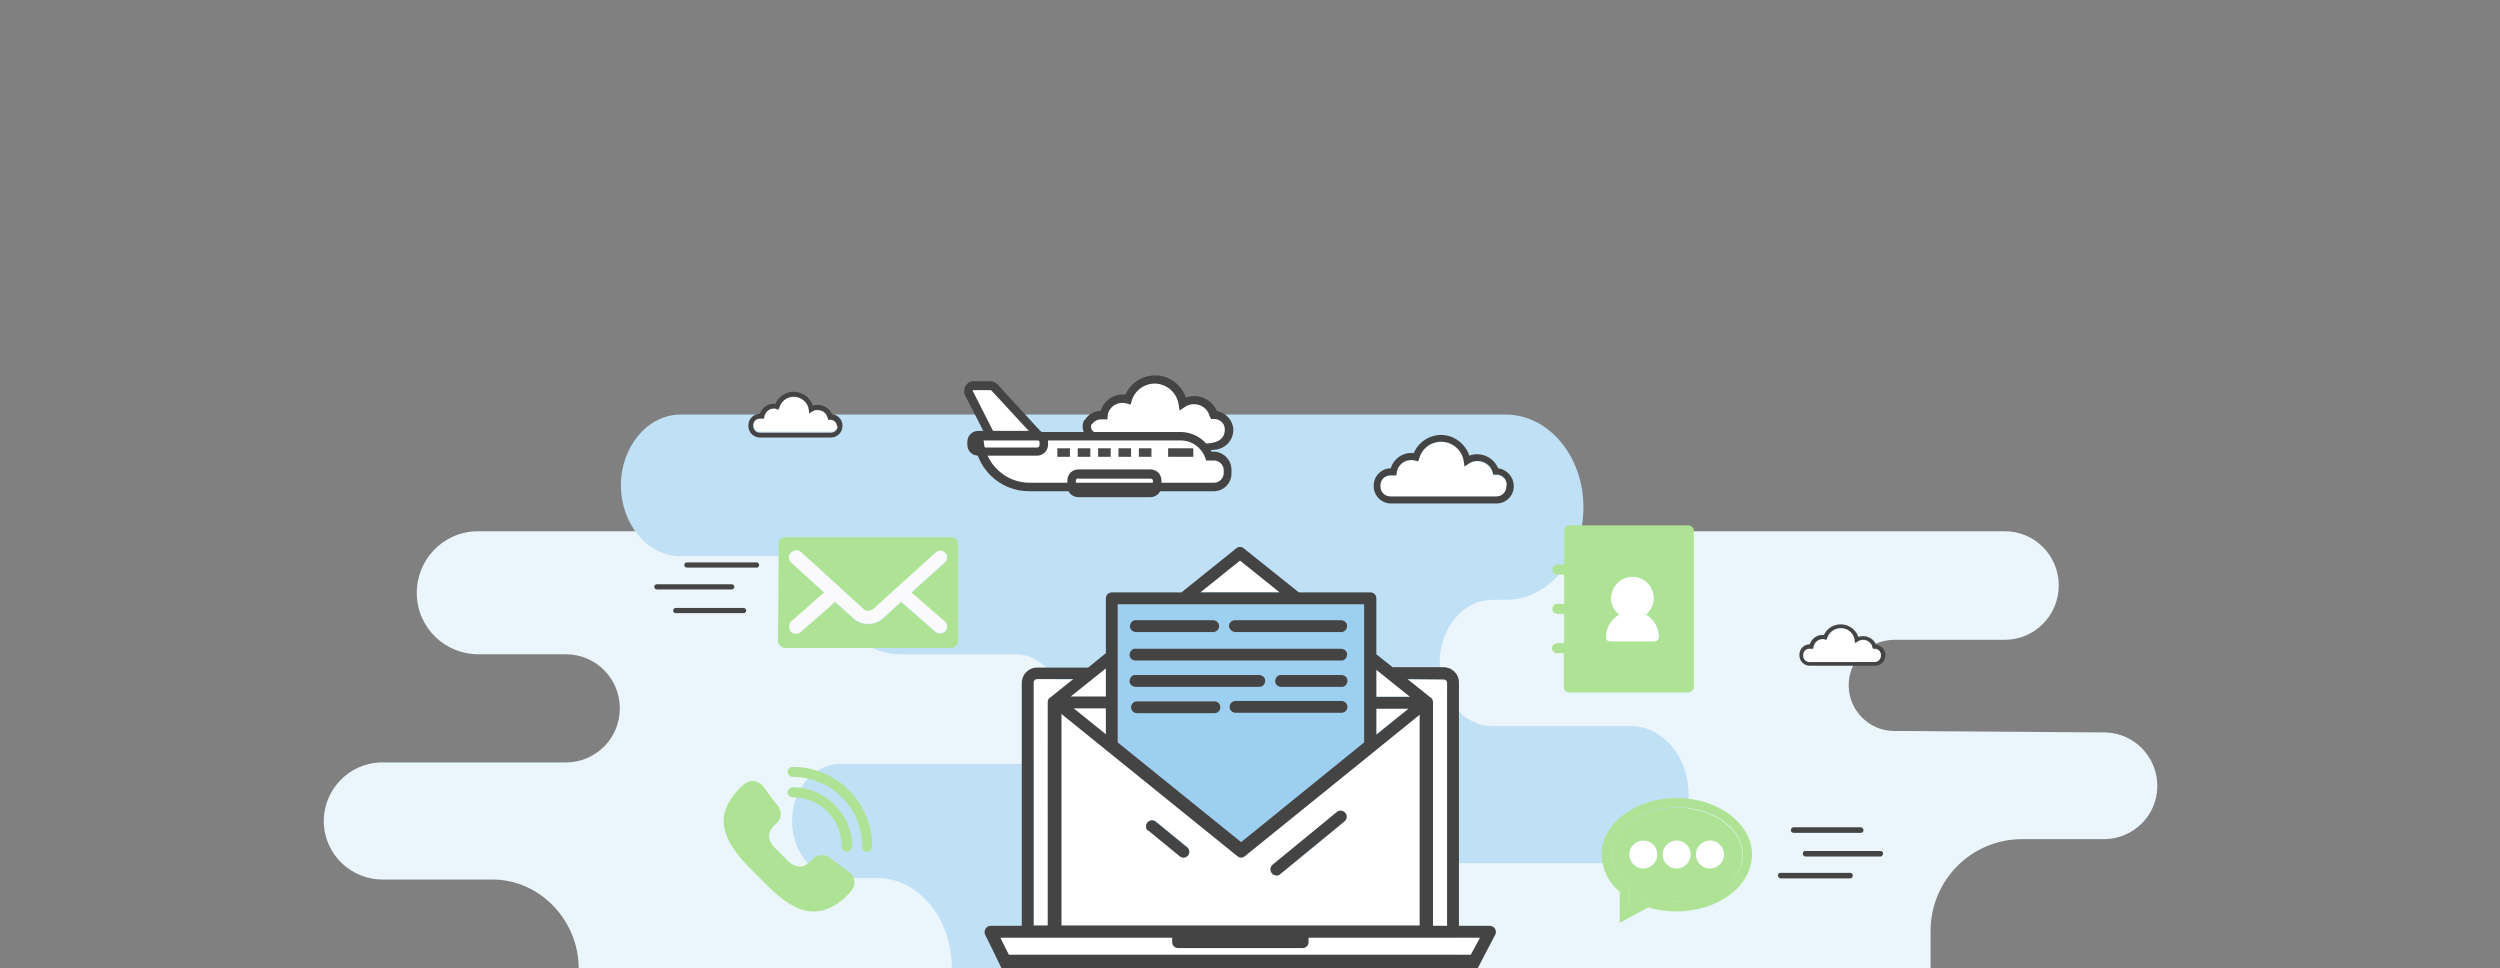 <?xml version="1.0" encoding="utf-8"?>
<!-- Generator: Adobe Illustrator 21.0.0, SVG Export Plug-In . SVG Version: 6.00 Build 0)  -->
<svg version="1.1" id="Capa_1" xmlns="http://www.w3.org/2000/svg" xmlns:xlink="http://www.w3.org/1999/xlink" x="0px" y="0px"
	 viewBox="0 0 674.8 261.4" style="enable-background:new 0 0 674.8 261.4;" xml:space="preserve">
<rect x="0" y="0" width="674.8" height="261.4" fill="#808080" stroke="none"/>
<style type="text/css">
	.st0{fill:#EBF5FC;}
	.st1{fill:#BFE0F5;}
	.st2{clip-path:url(#SVGID_2_);}
	.st3{fill:#FFFFFF;}
	.st4{fill:#AEE395;}
	.st5{clip-path:url(#SVGID_4_);}
	.st6{fill:#9CCFF0;}
	.st7{fill:#444444;}
	.st8{fill:#FAFAFC;}
	.st9{display:none;fill:#2E2E73;}
	.st10{clip-path:url(#SVGID_6_);}
	.st11{clip-path:url(#SVGID_8_);}
	.st12{clip-path:url(#SVGID_10_);}
	.st13{clip-path:url(#SVGID_12_);}
	.st14{fill:#2E2E73;}
	.st15{fill:#494949;}
	.st16{clip-path:url(#SVGID_14_);}
</style>
<g>
	<path class="st0" d="M356,158L356,158c0,8.1-6.6,14.7-14.7,14.7l0,0h-30.1c-6.8,0.2-12.2,5.8-12,12.6c0.2,6.5,5.4,11.8,11.9,12
		l57.4,0.4c8,0.2,14.2,6.9,14,14.8c-0.2,7.7-6.4,13.8-14.1,14H346c-13.7,0-24.8,11.1-24.8,24.8v10.1h-165c0-12.9-10.4-24-23.3-24
		h-29.3c-8.7,0.2-16-6.7-16.2-15.4c-0.2-8.7,6.7-16,15.4-16.2c0.3,0,0.5,0,0.8,0h49.1c8.1,0,14.6-6.5,14.6-14.6
		c0-8.1-6.5-14.6-14.6-14.6h-23.2c-9.2,0.2-16.8-7-17-16.2c-0.2-9.2,7-16.8,16.2-17c0.3,0,0.5,0,0.8,0h211.8
		C349.5,143.3,356,149.9,356,158"/>
	<path class="st0" d="M555.7,158L555.7,158c0,8.1-6.5,14.7-14.6,14.7c0,0,0,0,0,0h-30.1c-6.8,0.2-12.2,5.8-12,12.6
		c0.2,6.5,5.4,11.8,11.9,12l57.4,0.4c8,0.2,14.2,6.9,14,14.8c-0.2,7.7-6.4,13.8-14.1,14h-22.4c-13.7,0-24.7,11.1-24.7,24.8v10.1H356
		c0-12.9-10.4-24-23.3-24h-29.4c-8.7-0.2-15.7-7.5-15.4-16.2c0.2-8.4,7-15.2,15.4-15.4h49.1c8.1,0,14.6-6.5,14.6-14.6
		c0-8.1-6.5-14.6-14.6-14.6h-23.2c-9.2,0.2-16.8-7-17-16.2c-0.2-9.2,7-16.8,16.2-17c0.3,0,0.5,0,0.8,0H541
		C549.1,143.3,555.7,149.9,555.7,158"/>
	<path class="st1" d="M167.6,131L167.6,131c0,10.5,7.2,19.1,16,19.1H221c0,14.7,10,26.5,22.3,26.5h30.9c6.9,0,12.4,6.6,12.4,14.8
		s-5.6,14.8-12.4,14.8h-47.4c-7.2,0-13,6.9-13,15.4s5.8,15.4,13,15.4h10.1c11.1,0,20.1,11.1,20,24.3h135.6l-0.4-28.3h48.2
		c8.6,0,15.5-8.3,15.5-18.5s-7-18.5-15.5-18.5h-37.4c-7.9,0-14.3-7.6-14.3-17.1s6.4-17,14.3-17h3.5c11.6,0,21-11.2,21-25
		s-9.4-25-21-25H183.6C174.7,112,167.6,120.6,167.6,131"/>
</g>
<g>
	<defs>
		<rect id="SVGID_1_" x="87.8" y="101.3" width="494.7" height="160.2"/>
	</defs>
	<clipPath id="SVGID_2_">
		<use xlink:href="#SVGID_1_"  style="overflow:visible;"/>
	</clipPath>
	<g class="st2">
		<path class="st3" d="M234.6,165.5L234.6,165.5L234.6,165.5"/>
		<path class="st4" d="M463,234.1c-1.9,0.8-4.1-0.1-4.9-2c-0.8-1.9,0.1-4.1,2-4.9c1.9-0.8,4.1,0.1,4.9,2c0.2,0.5,0.3,0.9,0.3,1.4
			C465.3,232.2,464.4,233.5,463,234.1 M454,234.1c-1.9,0.8-4.1-0.1-4.9-2c-0.8-1.9,0.1-4.1,2-4.9c1.9-0.8,4.1,0.1,4.9,2
			c0.2,0.5,0.3,0.9,0.3,1.4C456.3,232.2,455.4,233.5,454,234.1 M445,234.1c-1.9,0.8-4.1-0.1-4.9-2c-0.8-1.9,0.1-4.1,2-4.9
			c1.9-0.8,4.1,0.1,4.9,2c0.2,0.5,0.3,0.9,0.3,1.4C447.3,232.2,446.4,233.5,445,234.1 M452.6,218c-9.8,0-17.7,5.7-17.7,12.7
			c0.1,3.3,1.8,6.4,4.5,8.4l0.5,0.4v5.2l4.8-2.7l0.5,0.2c2.4,0.8,4.9,1.2,7.4,1.2l0,0c9.8,0,17.7-5.7,17.7-12.7S462.3,218,452.6,218
			"/>
		<path class="st3" d="M462,229.6c-0.4-0.2-0.9-0.1-1.3,0.3c-0.4,0.5-0.4,1.2,0,1.6c0.5,0.4,1.2,0.4,1.6,0s0.4-1.2,0-1.6
			C462.3,229.7,462.1,229.6,462,229.6"/>
		<path class="st3" d="M453,229.6c-0.4-0.2-0.9-0.1-1.3,0.3c-0.4,0.5-0.4,1.2,0,1.6c0.5,0.4,1.2,0.4,1.6,0s0.4-1.2,0-1.6
			C453.3,229.7,453.1,229.6,453,229.6"/>
		<path class="st3" d="M386.8,189.6v60.3h3.8v-65.6c0-0.5-0.4-0.9-0.9-0.9l0,0h-9.8l6,4.8C386.5,188.4,386.8,188.9,386.8,189.6"/>
		<path class="st3" d="M282.8,189.6c0-0.6,0.4-1.2,0.9-1.4l6-4.8H280c-0.5,0-0.9,0.4-0.9,0.9v0v65.6h3.8L282.8,189.6z"/>
		<path class="st3" d="M385.2,253.1h-32v1.2c0,0.9-0.7,1.6-1.6,1.6H318c-0.9,0-1.6-0.7-1.6-1.6v-1.2H270l2.3,4.6H397l2.5-4.6H385.2z
			"/>
		<path class="st3" d="M309.9,222c0.6-0.7,1.6-0.8,2.3-0.2c0,0,0,0,0,0l8.3,6.8c0.7,0.6,0.8,1.6,0.2,2.3c-0.3,0.4-0.7,0.6-1.2,0.6
			c-0.4,0-0.7-0.1-1-0.4l-8.3-6.8C309.5,223.7,309.4,222.7,309.9,222 M343.6,233.4l17.3-14.2c0.7-0.6,1.7-0.5,2.3,0.2
			c0.6,0.7,0.5,1.7-0.2,2.3l0,0L345.6,236c-0.3,0.2-0.6,0.4-1,0.4c-0.9,0-1.6-0.7-1.6-1.6C343,234.3,343.3,233.8,343.6,233.4
			 M286.5,249.9h96.7v-57l-14.8,12L336,231.1c-0.6,0.5-1.4,0.5-2,0l-47.5-38.4L286.5,249.9z"/>
	</g>
</g>
<g>
	<polygon class="st3" points="371.5,198.2 380.2,191.2 371.5,191.2 	"/>
	<polygon class="st3" points="298.5,198.2 298.5,191.2 289.8,191.2 	"/>
	<polygon class="st3" points="324,159.8 345.5,159.8 334.7,151.3 	"/>
	<polygon class="st3" points="371.5,180.7 371.5,188 380.6,188 	"/>
	<polygon class="st3" points="298.5,188 298.5,180.4 289,188 	"/>
</g>
<g>
	<defs>
		<rect id="SVGID_3_" x="87.8" y="101.3" width="494.7" height="160.2"/>
	</defs>
	<clipPath id="SVGID_4_">
		<use xlink:href="#SVGID_3_"  style="overflow:visible;"/>
	</clipPath>
	<g class="st5">
		<path class="st6" d="M331.9,190.8c0-0.9,0.7-1.6,1.6-1.6h28.6c0.9,0,1.6,0.7,1.6,1.6c0,0.9-0.7,1.6-1.6,1.6h-28.6
			C332.6,192.4,331.9,191.7,331.9,190.8 M327.8,192.4h-20.9c-0.9,0-1.6-0.7-1.6-1.6c0-0.9,0.7-1.6,1.6-1.6h20.9
			c0.9,0,1.6,0.7,1.6,1.6S328.7,192.4,327.8,192.4C327.8,192.4,327.8,192.4,327.8,192.4 M306.7,182.2h33.1c0.9-0.1,1.6,0.6,1.7,1.5
			c0.1,0.9-0.6,1.6-1.5,1.7c-0.1,0-0.2,0-0.3,0h-33.1c-0.9,0.1-1.6-0.6-1.7-1.5c-0.1-0.9,0.6-1.6,1.5-1.7
			C306.6,182.2,306.6,182.2,306.7,182.2 M363.5,183.8c0,0.9-0.7,1.6-1.6,1.6h-16c-0.9,0.1-1.6-0.6-1.7-1.5c-0.1-0.9,0.6-1.6,1.5-1.7
			c0.1,0,0.2,0,0.3,0h16C362.8,182.2,363.5,182.9,363.5,183.8 M306.7,175.1h55.2c0.9-0.1,1.6,0.6,1.7,1.5c0.1,0.9-0.6,1.6-1.5,1.7
			c-0.1,0-0.2,0-0.3,0h-55.2c-0.9,0.1-1.6-0.6-1.7-1.5c-0.1-0.9,0.6-1.6,1.5-1.7C306.6,175.1,306.6,175.1,306.7,175.1 M306.7,167.4
			h20.9c0.9,0,1.6,0.7,1.6,1.6c0,0.9-0.7,1.6-1.6,1.6h-20.9c-0.9,0-1.6-0.7-1.6-1.6C305.1,168.1,305.9,167.4,306.7,167.4
			 M333.3,167.4h28.6c0.9,0,1.6,0.7,1.6,1.6c0,0.9-0.7,1.6-1.6,1.6h-28.6c-0.9,0-1.6-0.7-1.6-1.6
			C331.7,168.1,332.4,167.4,333.3,167.4 M368.3,200.4v-37.3h-66.6v37.3l33.3,26.9L368.3,200.4z"/>
		<path class="st7" d="M397,257.7H272.3l-2.3-4.6h46.4v1.2c0,0.9,0.7,1.6,1.6,1.6h33.6c0.9,0,1.6-0.7,1.6-1.6v-1.2h46.3L397,257.7z
			 M279,184.2c0-0.5,0.4-0.9,0.9-0.9l0,0h9.8l-6,4.8c-0.6,0.3-0.9,0.8-0.9,1.4v60.3H279V184.2z M298.5,180.4v7.6H289L298.5,180.4z
			 M289.8,191.2h8.7v7L289.8,191.2z M334,231.1c0.6,0.5,1.4,0.5,2,0l32.4-26.2l14.8-12v56.9h-96.7v-57.1L334,231.1z M301.7,163.1
			h66.5v37.3L335,227.3l-33.3-26.9L301.7,163.1z M334.7,151.3l10.7,8.6H324L334.7,151.3z M371.5,191.3h8.7l-8.7,7V191.3z
			 M371.5,180.8l9.1,7.3h-9.1V180.8z M389.7,183.4c0.5,0,0.9,0.4,0.9,0.9v0v65.6h-3.8v-60.4c0-0.6-0.4-1.2-0.9-1.4l-6-4.8
			L389.7,183.4z M402.2,249.9h-8.4v-65.7c0-2.3-1.9-4.1-4.1-4.1l0,0h-13.8l-4.4-3.5v-15.1c0-0.9-0.7-1.6-1.6-1.6h-19.3l-14.9-11.9
			c-0.6-0.5-1.4-0.5-2,0l-14.8,11.9h-18.8c-0.9,0-1.6,0.7-1.6,1.6v14.8l-4.8,3.9h-13.8c-2.3,0-4.1,1.9-4.1,4.1v0v65.6h-8.4
			c-0.6,0-1.1,0.3-1.4,0.8c-0.3,0.5-0.3,1.1-0.1,1.6l1.6,3.2l2.9,6h128.4l1.9-3.7l2.9-5.5c0.4-0.8,0.1-1.8-0.7-2.2
			c-0.2-0.1-0.5-0.2-0.8-0.2"/>
		<path class="st7" d="M344.6,236.3c0.4,0,0.7-0.1,1-0.4l17.3-14.2c0.7-0.6,0.8-1.6,0.2-2.3c-0.6-0.7-1.6-0.8-2.3-0.2l0,0
			l-17.3,14.2c-0.7,0.6-0.8,1.6-0.2,2.3C343.6,236.1,344.1,236.3,344.6,236.3"/>
		<path class="st7" d="M310.1,224.3l8.3,6.8c0.3,0.2,0.6,0.4,1,0.4c0.9,0,1.6-0.7,1.6-1.6c0-0.5-0.2-0.9-0.6-1.2l-8.3-6.8
			c-0.6-0.6-1.6-0.7-2.3,0c-0.6,0.6-0.7,1.6,0,2.3C309.9,224.1,310,224.2,310.1,224.3"/>
		<path class="st7" d="M306.7,170.6h20.9c0.9-0.1,1.5-0.8,1.5-1.7c-0.1-0.8-0.7-1.4-1.5-1.5h-20.9c-0.9-0.1-1.6,0.6-1.7,1.5
			c-0.1,0.9,0.6,1.6,1.5,1.7C306.6,170.6,306.6,170.6,306.7,170.6"/>
		<path class="st7" d="M333.3,170.6h28.6c0.9,0.1,1.6-0.6,1.7-1.5c0.1-0.9-0.6-1.6-1.5-1.7c-0.1,0-0.2,0-0.3,0h-28.6
			c-0.9,0.1-1.5,0.8-1.5,1.7C331.9,169.9,332.5,170.5,333.3,170.6"/>
		<path class="st7" d="M306.7,178.3h55.2c0.9,0.1,1.6-0.6,1.7-1.5c0.1-0.9-0.6-1.6-1.5-1.7c-0.1,0-0.2,0-0.3,0h-55.2
			c-0.9-0.1-1.6,0.6-1.7,1.5c-0.1,0.9,0.6,1.6,1.5,1.7C306.6,178.3,306.6,178.3,306.7,178.3"/>
		<path class="st7" d="M306.7,185.4h33.1c0.9,0.1,1.6-0.6,1.7-1.5c0.1-0.9-0.6-1.6-1.5-1.7c-0.1,0-0.2,0-0.3,0h-33.1
			c-0.9-0.1-1.6,0.6-1.7,1.5c-0.1,0.9,0.6,1.6,1.5,1.7C306.6,185.4,306.6,185.4,306.7,185.4"/>
		<path class="st7" d="M361.9,182.2h-16c-0.9-0.1-1.6,0.6-1.7,1.5c-0.1,0.9,0.6,1.6,1.5,1.7c0.1,0,0.2,0,0.3,0h16
			c0.9,0.1,1.6-0.6,1.7-1.5c0.1-0.9-0.6-1.6-1.5-1.7C362.1,182.2,362,182.2,361.9,182.2"/>
		<path class="st7" d="M327.8,189.3h-20.9c-0.9,0-1.6,0.7-1.6,1.6c0,0.9,0.7,1.6,1.6,1.6h20.9c0.9,0,1.6-0.7,1.6-1.6
			S328.7,189.3,327.8,189.3C327.8,189.3,327.8,189.3,327.8,189.3"/>
		<path class="st7" d="M363.7,190.8c0-0.9-0.7-1.6-1.6-1.6h-28.6c-0.9,0-1.6,0.7-1.6,1.6c0,0.9,0.7,1.6,1.6,1.6h28.6
			C363,192.4,363.7,191.7,363.7,190.8"/>
		<path class="st4" d="M213.1,149.8c0.4-1,1.5-1.5,2.5-1.1c0.2,0.1,0.4,0.2,0.6,0.4l16.8,15.2c0.1,0.1,0.2,0.2,0.3,0.3
			c0.8,0.5,1.8,0.4,2.5-0.2l6.4-5.8l10.4-9.4l0.2-0.1c0.3-0.2,0.6-0.3,0.9-0.4l0,0c0.7,0,1.3,0.3,1.6,0.8c0.1,0.1,0.1,0.2,0.2,0.3
			c0.3,0.7,0.1,1.6-0.5,2.1l-9,8.1l5.5,4.8l3.5,3c0.6,0.5,0.8,1.3,0.5,2c-0.1,0.2-0.1,0.3-0.2,0.5l-0.1,0.1l-0.2,0.2
			c-0.3,0.3-0.7,0.4-1.1,0.4c-0.3,0-0.6,0-0.8-0.1c-0.2-0.1-0.4-0.2-0.6-0.3l-9.3-8.1l-5,4.6c-0.3,0.2-0.6,0.5-0.9,0.6l-0.1,0.1
			h-0.1c-2.2,1.2-4.8,0.9-6.7-0.8l-5-4.5l-9.3,8.1c-0.1,0.1-0.3,0.2-0.4,0.3c-0.3,0.1-0.6,0.2-0.9,0.2c-0.3,0-0.6-0.1-0.9-0.3
			c-0.1-0.1-0.3-0.2-0.4-0.3c-0.3-0.4-0.5-0.9-0.4-1.4c0-0.1,0-0.2,0-0.4c0.1-0.3,0.3-0.6,0.5-0.9l0,0l8.9-7.8l-1.4-1.3l-7.5-6.8
			c-0.6-0.5-0.8-1.3-0.5-2 M210,173c0,0.4,0.1,0.8,0.4,1.1c0.4,0.5,0.9,0.8,1.5,0.8h44.8c1,0,1.8-0.8,1.9-1.8c0,0,0-0.1,0-0.1v-26.2
			c0-0.8-0.4-1.4-1.1-1.7c-0.2-0.1-0.5-0.1-0.7-0.1H212c-0.3,0-0.5,0-0.7,0.1c-0.6,0.2-1,0.7-1.1,1.4c0,0.1,0,0.3,0,0.4L210,173z"/>
		<path class="st8" d="M216.2,149c-0.8-0.7-2-0.6-2.7,0.2c-0.2,0.2-0.3,0.4-0.4,0.6c-0.3,0.7,0,1.5,0.5,2l7.5,6.8l1.4,1.3l0,0
			l-8.9,7.8l0,0c-0.3,0.2-0.4,0.5-0.5,0.9c0,0.1,0,0.2,0,0.4c0,0.5,0.1,1,0.4,1.4c0.1,0.1,0.2,0.2,0.4,0.3c0.3,0.2,0.6,0.3,0.9,0.3
			c0.3,0,0.7,0,0.9-0.2c0.1-0.1,0.3-0.2,0.4-0.3l9.3-8.1l5,4.5c1.8,1.6,4.5,2,6.7,0.8h0.1l0.1-0.1c0.3-0.2,0.6-0.4,0.9-0.6l5-4.6
			l0,0l9.3,8.1c0.2,0.1,0.4,0.3,0.6,0.3c0.3,0.1,0.5,0.1,0.8,0.1c0.4,0,0.8-0.2,1.1-0.4l0.2-0.2l0.1-0.1c0.1-0.1,0.2-0.3,0.2-0.5
			c0.3-0.7,0.1-1.5-0.5-2l-3.5-3l-5.5-4.8l9-8.1c0.6-0.5,0.8-1.4,0.5-2.1c-0.1-0.1-0.1-0.2-0.2-0.3c-0.4-0.5-1-0.9-1.6-0.8l0,0
			c-0.3,0-0.7,0.1-0.9,0.4l-0.2,0.1l-10.4,9.4l-6.4,5.8c-0.7,0.6-1.7,0.8-2.5,0.3c-0.1-0.1-0.2-0.2-0.3-0.3L216.2,149z"/>
		<path class="st9" d="M214.6,150c0-0.1,0-0.2,0-0.3c0.1-0.4,0.4-0.8,0.8-1c0.2-0.1,0.4-0.1,0.6-0.1H249c0.2,0,0.4,0,0.6,0.1
			c0.5,0.2,0.8,0.7,0.8,1.3v19.3c0,0.7-0.6,1.4-1.3,1.4c0,0,0,0-0.1,0h-33c-0.4,0-0.9-0.2-1.1-0.6c-0.2-0.2-0.3-0.5-0.3-0.8
			L214.6,150z M211.8,150v19.3c0,2.3,1.9,4.1,4.1,4.1h33.1c2.3,0,4.1-1.8,4.1-4.1V150c0-2.3-1.9-4.1-4.1-4.1h-33.1
			C213.7,145.9,211.8,147.7,211.8,150"/>
		<path class="st9" d="M250.4,150v19.3c0,0.7-0.6,1.4-1.3,1.4c0,0,0,0-0.1,0H216c-0.4,0-0.9-0.2-1.1-0.6c0.3,0.4,0.7,0.6,1.1,0.6
			h33.1c0.7,0,1.4-0.6,1.4-1.3c0,0,0,0,0-0.1L250.4,150c0.1-0.6-0.3-1.1-0.8-1.3C250.2,148.9,250.5,149.4,250.4,150"/>
		<path class="st9" d="M215.4,148.7c-0.4,0.2-0.7,0.6-0.8,1C214.7,149.3,215,148.9,215.4,148.7"/>
		<path class="st4" d="M446.6,173.1h-12c-0.6,0-1.1-0.5-1.1-1.1c0-2.5,1.4-4.9,3.6-6.1c-1.4-1.1-2.2-2.7-2.2-4.4
			c0-3.2,2.5-5.7,5.7-5.8s5.7,2.5,5.8,5.7c0,1.7-0.8,3.4-2.1,4.5c2.2,1.3,3.5,3.6,3.5,6.1C447.6,172.6,447.1,173.1,446.6,173.1
			 M424,185.4h31.8v-41.9H424V185.4z"/>
		<path class="st3" d="M444.2,165.9L444.2,165.9c2.4-2,2.8-5.6,0.8-8c-2-2.4-5.6-2.8-8-0.8c-1.3,1.1-2.1,2.7-2.1,4.4
			c0,1.7,0.8,3.3,2.2,4.4c-2.2,1.3-3.6,3.6-3.6,6.1c0,0.6,0.5,1.1,1.1,1.1h12c0.6,0,1.1-0.5,1.1-1.1
			C447.7,169.5,446.4,167.2,444.2,165.9z M437.1,161.5C437.1,161.5,437.1,161.5,437.1,161.5c0,1.9,1.6,3.4,3.5,3.5
			c1.9,0,3.5-1.6,3.5-3.5c0,0,0,0,0,0c0,1.9-1.6,3.5-3.5,3.5S437.1,163.4,437.1,161.5z M439.6,167.2c-0.2,0-0.4,0.1-0.6,0.1
			C439.2,167.3,439.4,167.3,439.6,167.2z M440.2,167.2c-0.1,0-0.2,0-0.3,0C440,167.2,440.1,167.2,440.2,167.2z M441.5,167.2
			c0.1,0,0.1,0,0.2,0c0.1,0,0.3,0.1,0.4,0.1C441.9,167.3,441.7,167.3,441.5,167.2z M442.9,167.7c0.2,0.1,0.4,0.3,0.6,0.4
			C443.3,168,443.1,167.9,442.9,167.7z"/>
		<path class="st4" d="M223.8,231.4c-0.9-0.6-2-0.7-3-0.5c-0.7,0.3-1.4,0.8-1.9,1.4c-1.3,1.4-2.4,1.7-3.4,1.6
			c-1.2-0.2-2.2-0.8-3-1.7l-3.2-3.2c-0.9-0.8-1.5-1.8-1.7-3c-0.1-1,0.2-2.1,1.6-3.4c0.6-0.5,1.1-1.1,1.4-1.9c0.3-1,0.1-2.1-0.5-3
			c-1.6-1.9-3-4.1-4.4-5.8c-0.9-0.9-2.2-1.3-3.4-1c-0.9,0.3-1.7,0.9-2.4,1.6c-3.6,3.6-5.1,7.2-4.4,10.9s3.2,7.2,7,11l4.5,4.5
			c3.8,3.8,7.3,6.4,11,7s7.4-0.9,10.9-4.4c0.7-0.7,1.3-1.5,1.6-2.4c0.3-1.2,0-2.5-0.9-3.4C228,234.4,225.8,233,223.8,231.4"/>
		<path class="st4" d="M214,207c-0.8,0-1.4,0.6-1.4,1.4c0.1,0.7,0.7,1.3,1.4,1.3c10.3,0,18.7,8.3,18.7,18.7c0,0,0,0,0,0
			c-0.1,0.8,0.5,1.4,1.2,1.5c0.8,0.1,1.4-0.5,1.5-1.2c0-0.1,0-0.2,0-0.2C235.4,216.6,225.8,207,214,207"/>
		<path class="st4" d="M214,215.2c7.3,0,13.2,5.9,13.2,13.2c0,0,0,0,0,0.1c0,0.8,0.6,1.4,1.4,1.4c0.8,0,1.4-0.6,1.4-1.4l0,0
			c0-8.8-7.2-16-16-16c-0.8,0-1.4,0.7-1.4,1.4C212.6,214.6,213.2,215.2,214,215.2"/>
		<path class="st4" d="M452.6,243.3L452.6,243.3c-2.5,0-5-0.4-7.4-1.2l-0.5-0.2l-4.8,2.7v-5.2l-0.5-0.4c-2.7-2-4.4-5-4.5-8.4
			c0-7,8-12.7,17.8-12.7s17.7,5.7,17.7,12.7S462.3,243.3,452.6,243.3 M452.6,215.4L452.6,215.4c-11.2,0-20.3,6.9-20.3,15.3
			c0.1,3.9,1.9,7.6,4.9,10v8.4l7.7-4.2c2.5,0.8,5.1,1.1,7.7,1.1c11.2,0,20.3-6.9,20.3-15.3S463.8,215.4,452.6,215.4"/>
	</g>
</g>
<g>
	<defs>
		<rect id="SVGID_5_" x="87.8" y="101.3" width="494.7" height="160.2"/>
	</defs>
	<clipPath id="SVGID_6_">
		<use xlink:href="#SVGID_5_"  style="overflow:visible;"/>
	</clipPath>
	<g class="st10">
		<path class="st3" d="M452.6,226.9c-2.1,0-3.8,1.7-3.8,3.7c0,2.1,1.7,3.8,3.7,3.8c2.1,0,3.8-1.7,3.8-3.7c0,0,0,0,0,0
			C456.3,228.6,454.7,226.9,452.6,226.9"/>
	</g>
</g>
<g>
	<defs>
		<rect id="SVGID_7_" x="87.8" y="101.3" width="494.7" height="160.2"/>
	</defs>
	<clipPath id="SVGID_8_">
		<use xlink:href="#SVGID_7_"  style="overflow:visible;"/>
	</clipPath>
	<g class="st11">
		<path class="st3" d="M461.6,226.9c-2.1,0-3.8,1.7-3.8,3.7c0,2.1,1.7,3.8,3.7,3.8c2.1,0,3.8-1.7,3.8-3.7c0,0,0,0,0,0
			C465.3,228.6,463.6,226.9,461.6,226.9"/>
	</g>
</g>
<g>
	<defs>
		<rect id="SVGID_9_" x="87.8" y="101.3" width="494.7" height="160.2"/>
	</defs>
	<clipPath id="SVGID_10_">
		<use xlink:href="#SVGID_9_"  style="overflow:visible;"/>
	</clipPath>
	<g class="st12">
		<path class="st3" d="M443.6,226.9c-2.1,0-3.8,1.7-3.8,3.7c0,2.1,1.7,3.8,3.7,3.8c2.1,0,3.8-1.7,3.8-3.7c0,0,0,0,0,0
			C447.4,228.6,445.7,226.9,443.6,226.9C443.6,226.9,443.6,226.9,443.6,226.9"/>
	</g>
</g>
<g>
	<defs>
		<rect id="SVGID_11_" x="87.8" y="101.3" width="494.7" height="160.2"/>
	</defs>
	<clipPath id="SVGID_12_">
		<use xlink:href="#SVGID_11_"  style="overflow:visible;"/>
	</clipPath>
	<g class="st13">
		<path class="st7" d="M198.2,158.4c0-0.4-0.3-0.7-0.7-0.7c0,0,0,0,0,0h-20.2c-0.4,0-0.7,0.3-0.7,0.7c0,0.4,0.3,0.7,0.7,0.7
			c0,0,0,0,0,0h20.2C197.9,159.1,198.2,158.8,198.2,158.4C198.2,158.4,198.2,158.4,198.2,158.4"/>
		<path class="st7" d="M204.9,152.5c0-0.4-0.3-0.7-0.7-0.7c0,0,0,0,0,0h-18.8c-0.4,0-0.7,0.3-0.7,0.7c0,0.4,0.3,0.7,0.7,0.7
			c0,0,0,0,0,0h18.8C204.6,153.3,204.9,152.9,204.9,152.5C204.9,152.5,204.9,152.5,204.9,152.5"/>
		<path class="st7" d="M201.4,164.8c0-0.4-0.3-0.7-0.7-0.7c0,0,0,0,0,0h-18.3c-0.4,0-0.7,0.3-0.7,0.7c0,0.4,0.3,0.7,0.7,0.7h18.3
			C201.1,165.5,201.4,165.2,201.4,164.8C201.4,164.7,201.4,164.7,201.4,164.8"/>
		<path class="st7" d="M486.6,230.4c0,0.4,0.3,0.7,0.7,0.8h20.2c0.4,0,0.7-0.3,0.8-0.8c0-0.4-0.3-0.7-0.8-0.7h-20.2
			C487,229.6,486.6,230,486.6,230.4"/>
		<path class="st7" d="M479.9,236.3c0,0.4,0.3,0.7,0.7,0.8h18.8c0.4,0,0.7-0.3,0.7-0.8c0-0.4-0.3-0.7-0.7-0.7h-18.8
			C480.3,235.5,479.9,235.8,479.9,236.3"/>
		<path class="st7" d="M483.4,224.1c0,0.4,0.3,0.7,0.7,0.7h18.2c0.4,0,0.7-0.3,0.7-0.7c0-0.4-0.3-0.7-0.7-0.8h-18.2
			C483.8,223.3,483.4,223.6,483.4,224.1"/>
		<path class="st14" d="M270.4,109.8h-3.5c-0.3,0-0.6-0.2-0.7-0.5c0-0.3,0.2-0.6,0.5-0.7c0.1,0,0.1,0,0.2,0h3.5
			c0.3,0,0.6,0.2,0.7,0.5c0,0.3-0.2,0.6-0.5,0.7C270.5,109.8,270.4,109.8,270.4,109.8"/>
		<path class="st14" d="M268.6,111.5c-0.3,0-0.6-0.3-0.6-0.6c0,0,0,0,0,0v-3.5c0-0.3,0.3-0.6,0.7-0.5c0.3,0,0.5,0.3,0.5,0.5v3.5
			C269.2,111.3,269,111.5,268.6,111.5L268.6,111.5"/>
		<path class="st3" d="M281.2,118.4h-13.3l-6.3-12.2c-0.3-0.7-0.1-1.5,0.6-1.9c0.2-0.1,0.4-0.1,0.6-0.1h4.6c0.4,0,0.7,0.2,1,0.4
			L281.2,118.4z"/>
		<path class="st3" d="M281.2,118.4h-13.3l-6.3-12.2c-0.3-0.7-0.1-1.5,0.6-1.9c0.2-0.1,0.4-0.1,0.6-0.1h4.6c0.4,0,0.7,0.2,1,0.4
			L281.2,118.4z"/>
		<path class="st7" d="M268.5,117.2h10l-10.9-11.8c0,0-0.1-0.1-0.2-0.1h-4.6c-0.1,0-0.1,0-0.2,0.1c0,0.1,0,0.2,0,0.2L268.5,117.2z
			 M283.8,119.6h-16.7l-6.6-12.9c-0.6-1.3-0.1-2.8,1.1-3.5c0.4-0.2,0.7-0.3,1.1-0.3h4.6c0.7,0,1.4,0.3,1.9,0.8L283.8,119.6z"/>
		<path class="st3" d="M327.8,112h-0.1c-0.9-3-4-4.7-6.9-3.8c-0.5,0.2-1,0.4-1.5,0.7c-0.6-4.2-4.5-7-8.7-6.4
			c-2.9,0.4-5.3,2.5-6.2,5.3c-2.8-0.8-5.6,0.8-6.4,3.6c-0.1,0.2-0.1,0.4-0.1,0.6H297c-2.2,0-3.9,1.8-3.9,3.9v0.3
			c0,2.2,1.8,3.9,3.9,3.9h30.8c2.2,0,3.9-1.8,3.9-3.9V116C331.7,113.8,329.9,112.1,327.8,112"/>
		<path class="st7" d="M328.5,111c-1.4-3.3-5.1-4.9-8.4-3.7c-0.8-2.3-2.5-4.2-4.7-5.2c-4.4-2-9.7,0-11.6,4.4c-3-0.3-5.8,1.5-6.7,4.4
			c-1.8,0-3.4,1-4.3,2.5l-0.1-0.1c-1,1.8-0.4,4.1,1.4,5.1l1.2-1.8c-0.7-0.4-1-1.3-0.7-2.1l0.1,0.1c0.5-0.8,1.4-1.4,2.4-1.4h1.8
			l0.1-1c0-0.2,0.1-0.4,0.1-0.6c0.6-2.1,2.8-3.3,5-2.7l1.1,0.3l0.3-1.1c0.7-2.4,2.8-4.1,5.2-4.5c3.5-0.5,6.8,1.9,7.4,5.4l0.3,1.8
			l1.5-1c0.7-0.5,1.5-0.7,2.4-0.7c2,0,3.7,1.3,4.2,3.2l0.4,0.8h0.9c1.5,0,2.8,1.2,2.8,2.8v0.2c-0.1,3.3-3.7,3.6-5.2,3.6l1.2,1.8
			l1.2-0.1c2.8-0.2,5-2.4,5.1-5.2V116C332.8,113.5,331,111.4,328.5,111z"/>
		<path class="st3" d="M327.6,123.2h-1.3c-1.2-3.2-4.2-5.3-7.6-5.3h-54.4c0,7.5,6.1,13.6,13.6,13.6c0,0,0,0,0,0h49.8
			c2.1,0,3.8-1.7,3.8-3.8v-0.8C331.4,124.8,329.7,123.2,327.6,123.2"/>
		<path class="st6" d="M327.6,128.2"/>
		<path class="st7" d="M265.5,119c0.6,6.4,6,11.3,12.4,11.3h49.8c1.4,0,2.6-1.2,2.6-2.6v-0.8c0-1.4-1.2-2.6-2.6-2.6h-2.1l-0.3-0.8
			c-1-2.7-3.6-4.6-6.5-4.6H265.5z M327.6,132.6h-49.8c-8.2,0-14.8-6.6-14.8-14.8v-1.2h55.6c3.6,0,6.9,2.1,8.4,5.3h0.5
			c2.7,0,4.9,2.2,4.9,4.9v0.8C332.5,130.4,330.3,132.6,327.6,132.6C327.6,132.6,327.6,132.6,327.6,132.6"/>
		<path class="st7" d="M264.1,118.7c-0.4,0-0.7,0.3-0.7,0.7v0.7c0,0.4,0.3,0.7,0.7,0.7h15.8c0.4,0,0.7-0.3,0.7-0.7v-0.7
			c0-0.4-0.3-0.7-0.7-0.7 M279.9,123h-15.8c-1.7,0-3-1.3-3-3v-0.7c0-1.7,1.3-3,3-3h15.8c1.7,0,3,1.3,3,3v0.7
			C282.9,121.7,281.5,123,279.9,123"/>
		<path class="st7" d="M291.1,129.1c-0.4,0-0.7,0.3-0.7,0.6v1.5c0,0.4,0.3,0.7,0.7,0.7l0,0h19.4c0.4,0,0.7-0.3,0.7-0.6c0,0,0,0,0,0
			v-1.5c0-0.4-0.3-0.6-0.6-0.6H291.1z M310.5,134.2h-19.4c-1.7,0-3-1.3-3-3v-1.5c0-1.7,1.3-3,3-3h19.4c1.7,0,3,1.3,3,3v1.5
			C313.5,132.8,312.2,134.2,310.5,134.2"/>
	</g>
</g>
<g>
	<rect x="315.3" y="121" class="st15" width="6.8" height="2.3"/>
	<rect x="307.4" y="121" class="st15" width="3.4" height="2.3"/>
	<rect x="301.9" y="121" class="st15" width="3.4" height="2.3"/>
	<rect x="296.4" y="121" class="st15" width="3.4" height="2.3"/>
	<rect x="290.9" y="121" class="st15" width="3.4" height="2.3"/>
	<rect x="285.4" y="121" class="st15" width="3.4" height="2.3"/>
</g>
<g>
	<defs>
		<rect id="SVGID_13_" x="87.8" y="101.3" width="494.7" height="160.2"/>
	</defs>
	<clipPath id="SVGID_14_">
		<use xlink:href="#SVGID_13_"  style="overflow:visible;"/>
	</clipPath>
	<g class="st16">
		<path class="st3" d="M403.9,128.3H403l-0.2-0.7c-0.6-2.2-3-3.5-5.2-2.9c-0.4,0.1-0.8,0.3-1.1,0.5l-1.2,0.8l-0.2-1.4
			c-0.5-3.4-3.6-5.7-7-5.2c-2.4,0.3-4.3,2-5,4.3l-0.3,0.9l-0.9-0.2c-2.1-0.6-4.2,0.6-4.8,2.7c0,0.2-0.1,0.3-0.1,0.5l-0.1,0.8h-1.6
			c-1.5,0-2.7,1.2-2.7,2.7v0.3c0,1.5,1.2,2.7,2.7,2.7h28.7c1.5,0,2.7-1.2,2.7-2.7c0,0,0,0,0,0V131
			C406.6,129.5,405.4,128.3,403.9,128.3L403.9,128.3"/>
		<path class="st7" d="M406.6,131.3c0,1.5-1.2,2.7-2.7,2.7l0,0h-28.6c-1.5,0-2.7-1.2-2.7-2.7V131c0-1.5,1.2-2.7,2.7-2.7h1.6l0.1-0.8
			c0.3-2.1,2.3-3.6,4.4-3.3c0.2,0,0.3,0.1,0.5,0.1l0.9,0.2l0.3-0.9c1-3.3,4.4-5.1,7.7-4.1c2.3,0.7,4,2.7,4.3,5l0.2,1.4l1.2-0.8
			c2-1.3,4.6-0.7,5.9,1.2c0.2,0.4,0.4,0.7,0.5,1.1l0.2,0.7h0.9c1.5,0,2.7,1.2,2.7,2.7c0,0,0,0,0,0L406.6,131.3z M404.4,126.4
			c-1-2.3-3.2-3.8-5.7-3.8c-0.7,0-1.5,0.1-2.1,0.4c-1.4-4.2-5.9-6.6-10.1-5.2c-2.2,0.7-4,2.4-4.9,4.5c-2.8-0.3-5.4,1.4-6.2,4.1l0,0
			c-2.5,0-4.6,2.1-4.6,4.6v0.3c0,2.5,2.1,4.6,4.6,4.6l0,0h28.6c2.5,0,4.6-2.1,4.6-4.6V131C408.5,128.7,406.7,126.7,404.4,126.4"/>
		<path class="st3" d="M506.1,175.2h-0.5l-0.1-0.4c-0.4-1.4-1.8-2.2-3.2-1.8c-0.3,0.1-0.5,0.2-0.7,0.3l-0.8,0.5l-0.1-0.9
			c-0.3-2.1-2.3-3.5-4.3-3.2c-1.4,0.2-2.6,1.2-3,2.6l-0.2,0.5l-0.5-0.1c-1.3-0.4-2.6,0.4-2.9,1.7c0,0.1-0.1,0.2-0.1,0.3l-0.1,0.5h-1
			c-0.9,0-1.7,0.7-1.7,1.7l0,0v0.1c0,0.9,0.7,1.7,1.7,1.7l0,0h17.6c0.9,0,1.7-0.7,1.7-1.7l0,0v-0.2
			C507.7,175.9,507,175.2,506.1,175.2L506.1,175.2"/>
		<path class="st7" d="M507.7,177c0,0.9-0.7,1.7-1.7,1.7l0,0h-17.6c-0.9,0-1.7-0.7-1.7-1.7l0,0v-0.2c0-0.9,0.7-1.7,1.7-1.7l0,0h1
			l0.1-0.5c0.2-1.3,1.4-2.2,2.7-2.1c0.1,0,0.2,0,0.3,0.1l0.5,0.1l0.2-0.5c0.6-2,2.8-3.1,4.8-2.5c1.4,0.4,2.4,1.6,2.6,3l0.1,0.9
			l0.8-0.5c1.2-0.8,2.8-0.4,3.6,0.8c0.1,0.2,0.3,0.5,0.3,0.7l0.1,0.4h0.5c0.9,0,1.7,0.7,1.7,1.7l0,0L507.7,177z M506.4,174
			c-0.6-1.4-2-2.3-3.5-2.3c-0.5,0-0.9,0.1-1.3,0.2c-0.9-2.6-3.8-4-6.4-3.1c-1.3,0.4-2.3,1.4-2.9,2.6c-1.7-0.2-3.3,0.9-3.8,2.5l0,0
			c-1.6,0-2.8,1.3-2.8,2.8v0.2c0,1.6,1.3,2.8,2.8,2.8h17.6c1.6,0,2.8-1.3,2.8-2.8v-0.2C508.9,175.4,507.8,174.2,506.4,174"/>
		<path class="st3" d="M224.3,113h-0.6l-0.1-0.5c-0.4-1.2-1.5-2-2.7-2.1c-0.5,0-1.1,0.2-1.5,0.4l-0.8,0.5l-0.1-1
			c-0.4-2.2-2.5-3.8-4.7-3.4c-1.5,0.2-2.8,1.3-3.3,2.8l-0.2,0.6l-0.6-0.2c-1.4-0.4-2.8,0.4-3.2,1.8c0,0.1-0.1,0.2-0.1,0.3l-0.1,0.5
			h-1.1c-1,0-1.8,0.8-1.8,1.8v0.2c0,1,0.8,1.8,1.8,1.8h19.2c1,0,1.8-0.8,1.8-1.8v-0.2C226.1,113.8,225.3,113,224.3,113"/>
		<path class="st7" d="M226.1,115c0,1-0.8,1.8-1.8,1.8h-19.2c-1,0-1.8-0.8-1.8-1.8v-0.2c0-1,0.8-1.8,1.8-1.8h1.1l0.1-0.5
			c0.2-1.4,1.5-2.4,2.9-2.2c0.1,0,0.2,0,0.3,0.1l0.6,0.2l0.2-0.6c0.7-2.2,3-3.4,5.2-2.7c1.5,0.5,2.6,1.7,2.8,3.3l0.1,1l0.8-0.5
			c0.5-0.3,1-0.5,1.5-0.4c1.3,0,2.4,0.8,2.7,2.1l0.1,0.5h0.6c1,0,1.8,0.8,1.8,1.8L226.1,115z M224.6,111.8c-0.9-2-3.2-3-5.2-2.3
			c-0.9-2.8-4-4.4-6.8-3.5c-1.5,0.5-2.7,1.6-3.3,3c-1.9-0.2-3.6,0.9-4.2,2.7l0,0c-1.7,0-3.1,1.4-3.1,3.1v0.2c0,1.7,1.4,3.1,3.1,3.1
			h19.2c1.7,0,3.1-1.4,3.1-3.1v-0.2C227.4,113.3,226.2,112,224.6,111.8"/>
		<path class="st4" d="M454.5,184.2H425v-7.9h2.4c0.7,0,1.4-0.6,1.4-1.3c0-0.7-0.6-1.4-1.3-1.4c0,0,0,0,0,0H425v-7.9h2.4
			c0.7,0,1.4-0.6,1.4-1.3c0-0.7-0.6-1.4-1.3-1.4c0,0,0,0,0,0H425v-7.9h2.4c0.7,0,1.4-0.6,1.4-1.3c0-0.7-0.6-1.4-1.3-1.4c0,0,0,0,0,0
			H425v-7.9h29.5L454.5,184.2z M457.2,185.5v-42.3c0-0.7-0.6-1.3-1.4-1.4h-32.2c-0.7,0-1.4,0.6-1.4,1.3v0v9.3h-1.9
			c-0.7,0-1.3,0.6-1.3,1.4c0,0.7,0.6,1.3,1.3,1.3h1.9v7.9h-1.9c-0.7,0-1.3,0.6-1.3,1.4c0,0.7,0.6,1.3,1.3,1.3h1.9v7.9h-1.9
			c-0.7,0-1.4,0.6-1.4,1.3c0,0.7,0.6,1.4,1.3,1.4c0,0,0,0,0,0h1.9v9.2c0,0.7,0.6,1.4,1.4,1.4l0,0h32.2
			C456.6,186.8,457.2,186.2,457.2,185.5"/>
	</g>
</g>
</svg>
